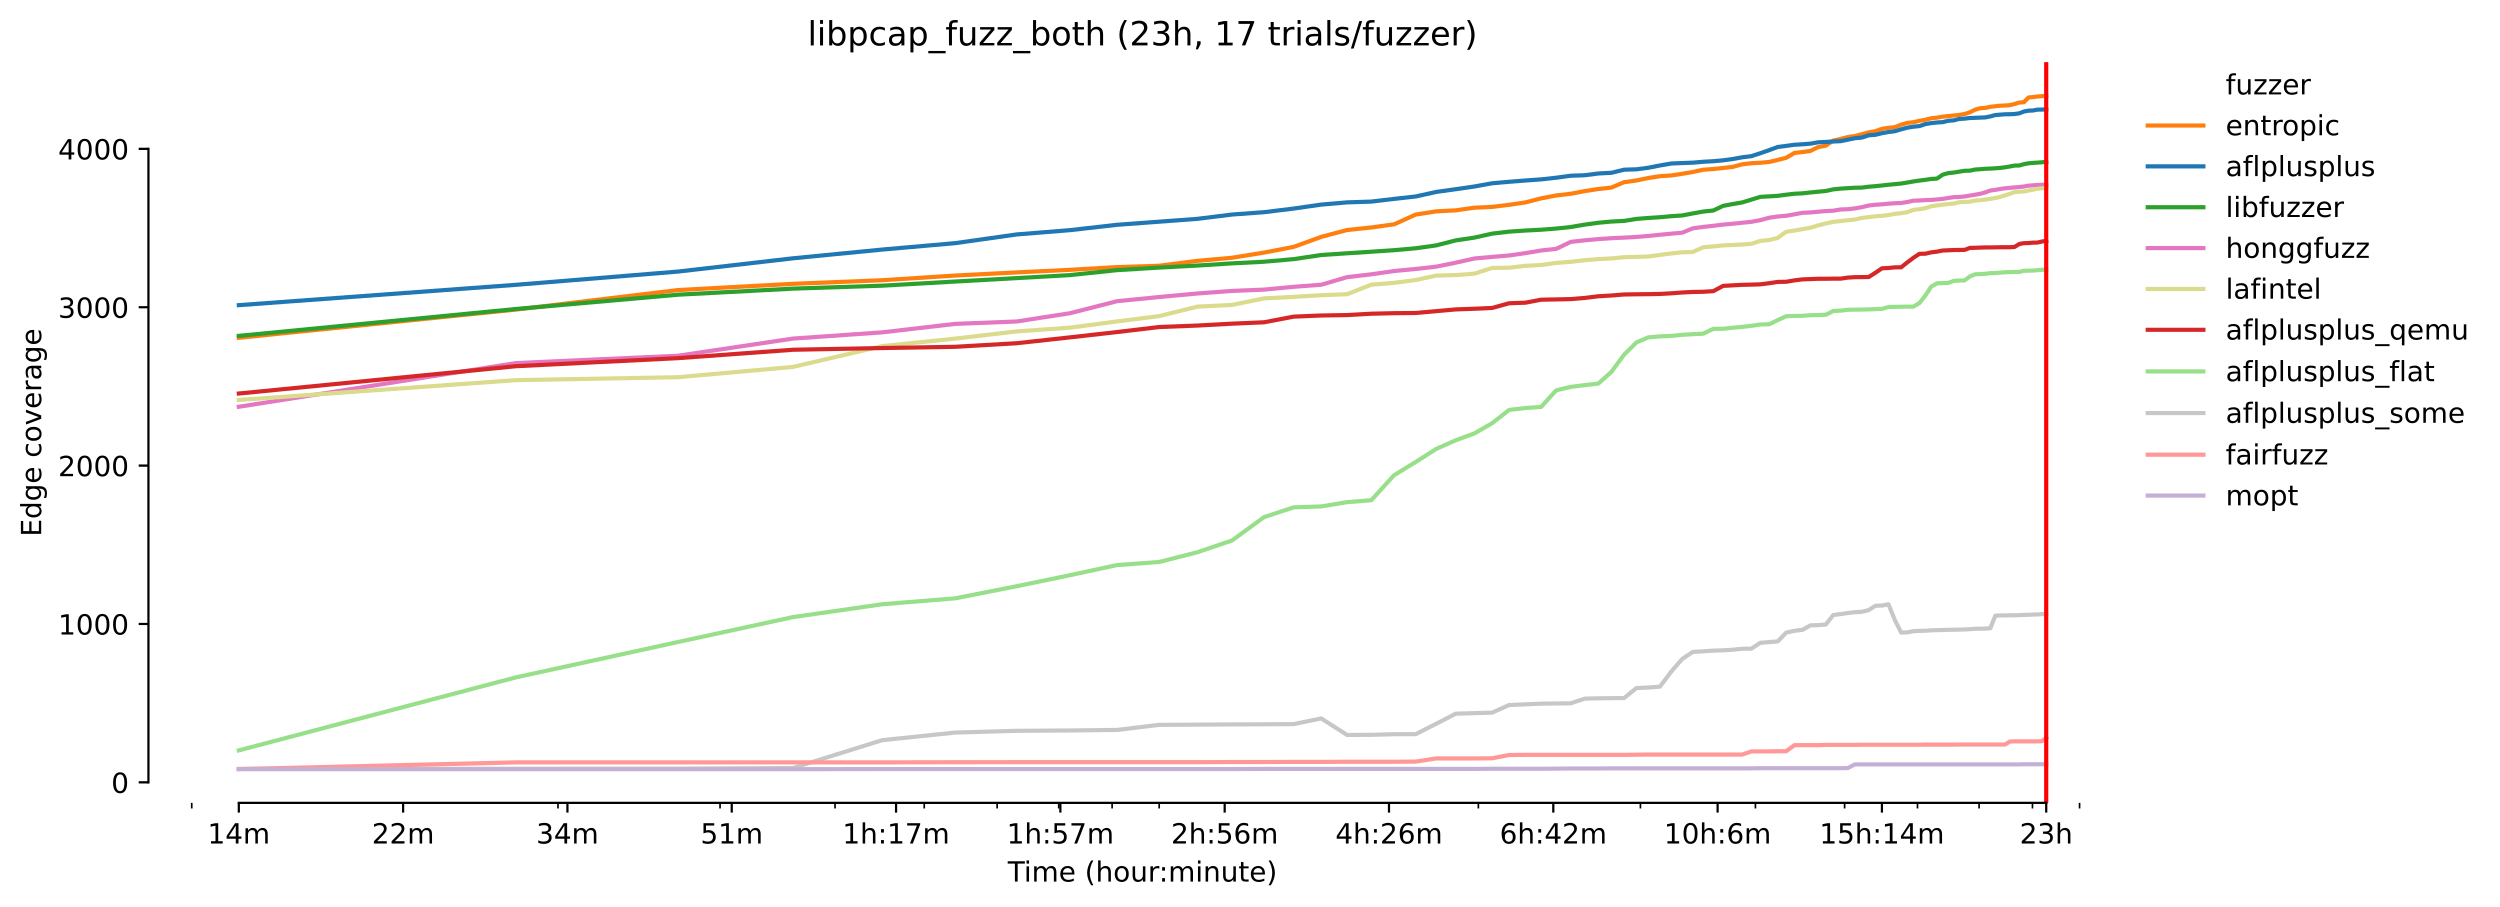<?xml version="1.0" encoding="utf-8" standalone="no"?>
<!DOCTYPE svg PUBLIC "-//W3C//DTD SVG 1.1//EN"
  "http://www.w3.org/Graphics/SVG/1.1/DTD/svg11.dtd">
<!-- Created with matplotlib (https://matplotlib.org/) -->
<svg height="325.986pt" version="1.1" viewBox="0 0 898.121 325.986" width="898.121pt" xmlns="http://www.w3.org/2000/svg" xmlns:xlink="http://www.w3.org/1999/xlink">
 <defs>
  <style type="text/css">*{stroke-linecap:butt;stroke-linejoin:round;}</style>
 </defs>
 <g id="figure_1">
  <g id="patch_1">
   <path d="M 0 325.986 
L 898.121 325.986 
L 898.121 0 
L 0 0 
z
" style="fill:#ffffff;"/>
  </g>
  <g id="axes_1">
   <g id="patch_2">
    <path d="M 53.328 288.43 
L 767.568 288.43 
L 767.568 22.318 
L 53.328 22.318 
z
" style="fill:#ffffff;"/>
   </g>
   <g id="matplotlib.axis_1">
    <g id="xtick_1">
     <g id="line2d_1">
      <defs>
       <path d="M 0 0 
L 0 3.5 
" id="m35a825d0f7" style="stroke:#000000;stroke-width:0.8;"/>
      </defs>
      <g>
       <use style="stroke:#000000;stroke-width:0.8;" x="85.794" xlink:href="#m35a825d0f7" y="288.43"/>
      </g>
     </g>
     <g id="text_1">
      <!-- 14m -->
      <g transform="translate(74.561 303.029)scale(0.1 -0.1)">
       <defs>
        <path d="M 12.406 8.297 
L 28.516 8.297 
L 28.516 63.922 
L 10.984 60.406 
L 10.984 69.391 
L 28.422 72.906 
L 38.281 72.906 
L 38.281 8.297 
L 54.391 8.297 
L 54.391 0 
L 12.406 0 
z
" id="DejaVuSans-49"/>
        <path d="M 37.797 64.312 
L 12.891 25.391 
L 37.797 25.391 
z
M 35.203 72.906 
L 47.609 72.906 
L 47.609 25.391 
L 58.016 25.391 
L 58.016 17.188 
L 47.609 17.188 
L 47.609 0 
L 37.797 0 
L 37.797 17.188 
L 4.891 17.188 
L 4.891 26.703 
z
" id="DejaVuSans-52"/>
        <path d="M 52 44.188 
Q 55.375 50.25 60.062 53.125 
Q 64.75 56 71.094 56 
Q 79.641 56 84.281 50.016 
Q 88.922 44.047 88.922 33.016 
L 88.922 0 
L 79.891 0 
L 79.891 32.719 
Q 79.891 40.578 77.094 44.375 
Q 74.312 48.188 68.609 48.188 
Q 61.625 48.188 57.562 43.547 
Q 53.516 38.922 53.516 30.906 
L 53.516 0 
L 44.484 0 
L 44.484 32.719 
Q 44.484 40.625 41.703 44.406 
Q 38.922 48.188 33.109 48.188 
Q 26.219 48.188 22.156 43.531 
Q 18.109 38.875 18.109 30.906 
L 18.109 0 
L 9.078 0 
L 9.078 54.688 
L 18.109 54.688 
L 18.109 46.188 
Q 21.188 51.219 25.484 53.609 
Q 29.781 56 35.688 56 
Q 41.656 56 45.828 52.969 
Q 50 49.953 52 44.188 
z
" id="DejaVuSans-109"/>
       </defs>
       <use xlink:href="#DejaVuSans-49"/>
       <use x="63.623" xlink:href="#DejaVuSans-52"/>
       <use x="127.246" xlink:href="#DejaVuSans-109"/>
      </g>
     </g>
    </g>
    <g id="xtick_2">
     <g id="line2d_2">
      <g>
       <use style="stroke:#000000;stroke-width:0.8;" x="144.822" xlink:href="#m35a825d0f7" y="288.43"/>
      </g>
     </g>
     <g id="text_2">
      <!-- 22m -->
      <g transform="translate(133.589 303.029)scale(0.1 -0.1)">
       <defs>
        <path d="M 19.188 8.297 
L 53.609 8.297 
L 53.609 0 
L 7.328 0 
L 7.328 8.297 
Q 12.938 14.109 22.625 23.891 
Q 32.328 33.688 34.812 36.531 
Q 39.547 41.844 41.422 45.531 
Q 43.312 49.219 43.312 52.781 
Q 43.312 58.594 39.234 62.25 
Q 35.156 65.922 28.609 65.922 
Q 23.969 65.922 18.812 64.312 
Q 13.672 62.703 7.812 59.422 
L 7.812 69.391 
Q 13.766 71.781 18.938 73 
Q 24.125 74.219 28.422 74.219 
Q 39.75 74.219 46.484 68.547 
Q 53.219 62.891 53.219 53.422 
Q 53.219 48.922 51.531 44.891 
Q 49.859 40.875 45.406 35.406 
Q 44.188 33.984 37.641 27.219 
Q 31.109 20.453 19.188 8.297 
z
" id="DejaVuSans-50"/>
       </defs>
       <use xlink:href="#DejaVuSans-50"/>
       <use x="63.623" xlink:href="#DejaVuSans-50"/>
       <use x="127.246" xlink:href="#DejaVuSans-109"/>
      </g>
     </g>
    </g>
    <g id="xtick_3">
     <g id="line2d_3">
      <g>
       <use style="stroke:#000000;stroke-width:0.8;" x="203.85" xlink:href="#m35a825d0f7" y="288.43"/>
      </g>
     </g>
     <g id="text_3">
      <!-- 34m -->
      <g transform="translate(192.617 303.029)scale(0.1 -0.1)">
       <defs>
        <path d="M 40.578 39.312 
Q 47.656 37.797 51.625 33 
Q 55.609 28.219 55.609 21.188 
Q 55.609 10.406 48.188 4.484 
Q 40.766 -1.422 27.094 -1.422 
Q 22.516 -1.422 17.656 -0.516 
Q 12.797 0.391 7.625 2.203 
L 7.625 11.719 
Q 11.719 9.328 16.594 8.109 
Q 21.484 6.891 26.812 6.891 
Q 36.078 6.891 40.938 10.547 
Q 45.797 14.203 45.797 21.188 
Q 45.797 27.641 41.281 31.266 
Q 36.766 34.906 28.719 34.906 
L 20.219 34.906 
L 20.219 43.016 
L 29.109 43.016 
Q 36.375 43.016 40.234 45.922 
Q 44.094 48.828 44.094 54.297 
Q 44.094 59.906 40.109 62.906 
Q 36.141 65.922 28.719 65.922 
Q 24.656 65.922 20.016 65.031 
Q 15.375 64.156 9.812 62.312 
L 9.812 71.094 
Q 15.438 72.656 20.344 73.438 
Q 25.25 74.219 29.594 74.219 
Q 40.828 74.219 47.359 69.109 
Q 53.906 64.016 53.906 55.328 
Q 53.906 49.266 50.438 45.094 
Q 46.969 40.922 40.578 39.312 
z
" id="DejaVuSans-51"/>
       </defs>
       <use xlink:href="#DejaVuSans-51"/>
       <use x="63.623" xlink:href="#DejaVuSans-52"/>
       <use x="127.246" xlink:href="#DejaVuSans-109"/>
      </g>
     </g>
    </g>
    <g id="xtick_4">
     <g id="line2d_4">
      <g>
       <use style="stroke:#000000;stroke-width:0.8;" x="262.878" xlink:href="#m35a825d0f7" y="288.43"/>
      </g>
     </g>
     <g id="text_4">
      <!-- 51m -->
      <g transform="translate(251.646 303.029)scale(0.1 -0.1)">
       <defs>
        <path d="M 10.797 72.906 
L 49.516 72.906 
L 49.516 64.594 
L 19.828 64.594 
L 19.828 46.734 
Q 21.969 47.469 24.109 47.828 
Q 26.266 48.188 28.422 48.188 
Q 40.625 48.188 47.75 41.5 
Q 54.891 34.812 54.891 23.391 
Q 54.891 11.625 47.562 5.094 
Q 40.234 -1.422 26.906 -1.422 
Q 22.312 -1.422 17.547 -0.641 
Q 12.797 0.141 7.719 1.703 
L 7.719 11.625 
Q 12.109 9.234 16.797 8.062 
Q 21.484 6.891 26.703 6.891 
Q 35.156 6.891 40.078 11.328 
Q 45.016 15.766 45.016 23.391 
Q 45.016 31 40.078 35.438 
Q 35.156 39.891 26.703 39.891 
Q 22.75 39.891 18.812 39.016 
Q 14.891 38.141 10.797 36.281 
z
" id="DejaVuSans-53"/>
       </defs>
       <use xlink:href="#DejaVuSans-53"/>
       <use x="63.623" xlink:href="#DejaVuSans-49"/>
       <use x="127.246" xlink:href="#DejaVuSans-109"/>
      </g>
     </g>
    </g>
    <g id="xtick_5">
     <g id="line2d_5">
      <g>
       <use style="stroke:#000000;stroke-width:0.8;" x="321.907" xlink:href="#m35a825d0f7" y="288.43"/>
      </g>
     </g>
     <g id="text_5">
      <!-- 1h:17m -->
      <g transform="translate(302.639 303.029)scale(0.1 -0.1)">
       <defs>
        <path d="M 54.891 33.016 
L 54.891 0 
L 45.906 0 
L 45.906 32.719 
Q 45.906 40.484 42.875 44.328 
Q 39.844 48.188 33.797 48.188 
Q 26.516 48.188 22.312 43.547 
Q 18.109 38.922 18.109 30.906 
L 18.109 0 
L 9.078 0 
L 9.078 75.984 
L 18.109 75.984 
L 18.109 46.188 
Q 21.344 51.125 25.703 53.562 
Q 30.078 56 35.797 56 
Q 45.219 56 50.047 50.172 
Q 54.891 44.344 54.891 33.016 
z
" id="DejaVuSans-104"/>
        <path d="M 11.719 12.406 
L 22.016 12.406 
L 22.016 0 
L 11.719 0 
z
M 11.719 51.703 
L 22.016 51.703 
L 22.016 39.312 
L 11.719 39.312 
z
" id="DejaVuSans-58"/>
        <path d="M 8.203 72.906 
L 55.078 72.906 
L 55.078 68.703 
L 28.609 0 
L 18.312 0 
L 43.219 64.594 
L 8.203 64.594 
z
" id="DejaVuSans-55"/>
       </defs>
       <use xlink:href="#DejaVuSans-49"/>
       <use x="63.623" xlink:href="#DejaVuSans-104"/>
       <use x="127.002" xlink:href="#DejaVuSans-58"/>
       <use x="160.693" xlink:href="#DejaVuSans-49"/>
       <use x="224.316" xlink:href="#DejaVuSans-55"/>
       <use x="287.939" xlink:href="#DejaVuSans-109"/>
      </g>
     </g>
    </g>
    <g id="xtick_6">
     <g id="line2d_6">
      <g>
       <use style="stroke:#000000;stroke-width:0.8;" x="380.935" xlink:href="#m35a825d0f7" y="288.43"/>
      </g>
     </g>
     <g id="text_6">
      <!-- 1h:57m -->
      <g transform="translate(361.668 303.029)scale(0.1 -0.1)">
       <use xlink:href="#DejaVuSans-49"/>
       <use x="63.623" xlink:href="#DejaVuSans-104"/>
       <use x="127.002" xlink:href="#DejaVuSans-58"/>
       <use x="160.693" xlink:href="#DejaVuSans-53"/>
       <use x="224.316" xlink:href="#DejaVuSans-55"/>
       <use x="287.939" xlink:href="#DejaVuSans-109"/>
      </g>
     </g>
    </g>
    <g id="xtick_7">
     <g id="line2d_7">
      <g>
       <use style="stroke:#000000;stroke-width:0.8;" x="439.963" xlink:href="#m35a825d0f7" y="288.43"/>
      </g>
     </g>
     <g id="text_7">
      <!-- 2h:56m -->
      <g transform="translate(420.696 303.029)scale(0.1 -0.1)">
       <defs>
        <path d="M 33.016 40.375 
Q 26.375 40.375 22.484 35.828 
Q 18.609 31.297 18.609 23.391 
Q 18.609 15.531 22.484 10.953 
Q 26.375 6.391 33.016 6.391 
Q 39.656 6.391 43.531 10.953 
Q 47.406 15.531 47.406 23.391 
Q 47.406 31.297 43.531 35.828 
Q 39.656 40.375 33.016 40.375 
z
M 52.594 71.297 
L 52.594 62.312 
Q 48.875 64.062 45.094 64.984 
Q 41.312 65.922 37.594 65.922 
Q 27.828 65.922 22.672 59.328 
Q 17.531 52.734 16.797 39.406 
Q 19.672 43.656 24.016 45.922 
Q 28.375 48.188 33.594 48.188 
Q 44.578 48.188 50.953 41.516 
Q 57.328 34.859 57.328 23.391 
Q 57.328 12.156 50.688 5.359 
Q 44.047 -1.422 33.016 -1.422 
Q 20.359 -1.422 13.672 8.266 
Q 6.984 17.969 6.984 36.375 
Q 6.984 53.656 15.188 63.938 
Q 23.391 74.219 37.203 74.219 
Q 40.922 74.219 44.703 73.484 
Q 48.484 72.75 52.594 71.297 
z
" id="DejaVuSans-54"/>
       </defs>
       <use xlink:href="#DejaVuSans-50"/>
       <use x="63.623" xlink:href="#DejaVuSans-104"/>
       <use x="127.002" xlink:href="#DejaVuSans-58"/>
       <use x="160.693" xlink:href="#DejaVuSans-53"/>
       <use x="224.316" xlink:href="#DejaVuSans-54"/>
       <use x="287.939" xlink:href="#DejaVuSans-109"/>
      </g>
     </g>
    </g>
    <g id="xtick_8">
     <g id="line2d_8">
      <g>
       <use style="stroke:#000000;stroke-width:0.8;" x="498.991" xlink:href="#m35a825d0f7" y="288.43"/>
      </g>
     </g>
     <g id="text_8">
      <!-- 4h:26m -->
      <g transform="translate(479.724 303.029)scale(0.1 -0.1)">
       <use xlink:href="#DejaVuSans-52"/>
       <use x="63.623" xlink:href="#DejaVuSans-104"/>
       <use x="127.002" xlink:href="#DejaVuSans-58"/>
       <use x="160.693" xlink:href="#DejaVuSans-50"/>
       <use x="224.316" xlink:href="#DejaVuSans-54"/>
       <use x="287.939" xlink:href="#DejaVuSans-109"/>
      </g>
     </g>
    </g>
    <g id="xtick_9">
     <g id="line2d_9">
      <g>
       <use style="stroke:#000000;stroke-width:0.8;" x="558.02" xlink:href="#m35a825d0f7" y="288.43"/>
      </g>
     </g>
     <g id="text_9">
      <!-- 6h:42m -->
      <g transform="translate(538.752 303.029)scale(0.1 -0.1)">
       <use xlink:href="#DejaVuSans-54"/>
       <use x="63.623" xlink:href="#DejaVuSans-104"/>
       <use x="127.002" xlink:href="#DejaVuSans-58"/>
       <use x="160.693" xlink:href="#DejaVuSans-52"/>
       <use x="224.316" xlink:href="#DejaVuSans-50"/>
       <use x="287.939" xlink:href="#DejaVuSans-109"/>
      </g>
     </g>
    </g>
    <g id="xtick_10">
     <g id="line2d_10">
      <g>
       <use style="stroke:#000000;stroke-width:0.8;" x="617.048" xlink:href="#m35a825d0f7" y="288.43"/>
      </g>
     </g>
     <g id="text_10">
      <!-- 10h:6m -->
      <g transform="translate(597.781 303.029)scale(0.1 -0.1)">
       <defs>
        <path d="M 31.781 66.406 
Q 24.172 66.406 20.328 58.906 
Q 16.5 51.422 16.5 36.375 
Q 16.5 21.391 20.328 13.891 
Q 24.172 6.391 31.781 6.391 
Q 39.453 6.391 43.281 13.891 
Q 47.125 21.391 47.125 36.375 
Q 47.125 51.422 43.281 58.906 
Q 39.453 66.406 31.781 66.406 
z
M 31.781 74.219 
Q 44.047 74.219 50.516 64.516 
Q 56.984 54.828 56.984 36.375 
Q 56.984 17.969 50.516 8.266 
Q 44.047 -1.422 31.781 -1.422 
Q 19.531 -1.422 13.062 8.266 
Q 6.594 17.969 6.594 36.375 
Q 6.594 54.828 13.062 64.516 
Q 19.531 74.219 31.781 74.219 
z
" id="DejaVuSans-48"/>
       </defs>
       <use xlink:href="#DejaVuSans-49"/>
       <use x="63.623" xlink:href="#DejaVuSans-48"/>
       <use x="127.246" xlink:href="#DejaVuSans-104"/>
       <use x="190.625" xlink:href="#DejaVuSans-58"/>
       <use x="224.316" xlink:href="#DejaVuSans-54"/>
       <use x="287.939" xlink:href="#DejaVuSans-109"/>
      </g>
     </g>
    </g>
    <g id="xtick_11">
     <g id="line2d_11">
      <g>
       <use style="stroke:#000000;stroke-width:0.8;" x="676.076" xlink:href="#m35a825d0f7" y="288.43"/>
      </g>
     </g>
     <g id="text_11">
      <!-- 15h:14m -->
      <g transform="translate(653.628 303.029)scale(0.1 -0.1)">
       <use xlink:href="#DejaVuSans-49"/>
       <use x="63.623" xlink:href="#DejaVuSans-53"/>
       <use x="127.246" xlink:href="#DejaVuSans-104"/>
       <use x="190.625" xlink:href="#DejaVuSans-58"/>
       <use x="224.316" xlink:href="#DejaVuSans-49"/>
       <use x="287.939" xlink:href="#DejaVuSans-52"/>
       <use x="351.562" xlink:href="#DejaVuSans-109"/>
      </g>
     </g>
    </g>
    <g id="xtick_12">
     <g id="line2d_12">
      <g>
       <use style="stroke:#000000;stroke-width:0.8;" x="735.104" xlink:href="#m35a825d0f7" y="288.43"/>
      </g>
     </g>
     <g id="text_12">
      <!-- 23h -->
      <g transform="translate(725.573 303.029)scale(0.1 -0.1)">
       <use xlink:href="#DejaVuSans-50"/>
       <use x="63.623" xlink:href="#DejaVuSans-51"/>
       <use x="127.246" xlink:href="#DejaVuSans-104"/>
      </g>
     </g>
    </g>
    <g id="xtick_13">
     <g id="line2d_13">
      <defs>
       <path d="M 0 0 
L 0 2 
" id="m8798ea4395" style="stroke:#000000;stroke-width:0.6;"/>
      </defs>
      <g>
       <use style="stroke:#000000;stroke-width:0.6;" x="68.88" xlink:href="#m8798ea4395" y="288.43"/>
      </g>
     </g>
    </g>
    <g id="xtick_14">
     <g id="line2d_14">
      <g>
       <use style="stroke:#000000;stroke-width:0.6;" x="200.456" xlink:href="#m8798ea4395" y="288.43"/>
      </g>
     </g>
    </g>
    <g id="xtick_15">
     <g id="line2d_15">
      <g>
       <use style="stroke:#000000;stroke-width:0.6;" x="258.679" xlink:href="#m8798ea4395" y="288.43"/>
      </g>
     </g>
    </g>
    <g id="xtick_16">
     <g id="line2d_16">
      <g>
       <use style="stroke:#000000;stroke-width:0.6;" x="299.989" xlink:href="#m8798ea4395" y="288.43"/>
      </g>
     </g>
    </g>
    <g id="xtick_17">
     <g id="line2d_17">
      <g>
       <use style="stroke:#000000;stroke-width:0.6;" x="332.031" xlink:href="#m8798ea4395" y="288.43"/>
      </g>
     </g>
    </g>
    <g id="xtick_18">
     <g id="line2d_18">
      <g>
       <use style="stroke:#000000;stroke-width:0.6;" x="358.212" xlink:href="#m8798ea4395" y="288.43"/>
      </g>
     </g>
    </g>
    <g id="xtick_19">
     <g id="line2d_19">
      <g>
       <use style="stroke:#000000;stroke-width:0.6;" x="380.347" xlink:href="#m8798ea4395" y="288.43"/>
      </g>
     </g>
    </g>
    <g id="xtick_20">
     <g id="line2d_20">
      <g>
       <use style="stroke:#000000;stroke-width:0.6;" x="399.522" xlink:href="#m8798ea4395" y="288.43"/>
      </g>
     </g>
    </g>
    <g id="xtick_21">
     <g id="line2d_21">
      <g>
       <use style="stroke:#000000;stroke-width:0.6;" x="416.435" xlink:href="#m8798ea4395" y="288.43"/>
      </g>
     </g>
    </g>
    <g id="xtick_22">
     <g id="line2d_22">
      <g>
       <use style="stroke:#000000;stroke-width:0.6;" x="531.097" xlink:href="#m8798ea4395" y="288.43"/>
      </g>
     </g>
    </g>
    <g id="xtick_23">
     <g id="line2d_23">
      <g>
       <use style="stroke:#000000;stroke-width:0.6;" x="589.32" xlink:href="#m8798ea4395" y="288.43"/>
      </g>
     </g>
    </g>
    <g id="xtick_24">
     <g id="line2d_24">
      <g>
       <use style="stroke:#000000;stroke-width:0.6;" x="630.63" xlink:href="#m8798ea4395" y="288.43"/>
      </g>
     </g>
    </g>
    <g id="xtick_25">
     <g id="line2d_25">
      <g>
       <use style="stroke:#000000;stroke-width:0.6;" x="662.672" xlink:href="#m8798ea4395" y="288.43"/>
      </g>
     </g>
    </g>
    <g id="xtick_26">
     <g id="line2d_26">
      <g>
       <use style="stroke:#000000;stroke-width:0.6;" x="688.853" xlink:href="#m8798ea4395" y="288.43"/>
      </g>
     </g>
    </g>
    <g id="xtick_27">
     <g id="line2d_27">
      <g>
       <use style="stroke:#000000;stroke-width:0.6;" x="710.988" xlink:href="#m8798ea4395" y="288.43"/>
      </g>
     </g>
    </g>
    <g id="xtick_28">
     <g id="line2d_28">
      <g>
       <use style="stroke:#000000;stroke-width:0.6;" x="730.163" xlink:href="#m8798ea4395" y="288.43"/>
      </g>
     </g>
    </g>
    <g id="xtick_29">
     <g id="line2d_29">
      <g>
       <use style="stroke:#000000;stroke-width:0.6;" x="747.076" xlink:href="#m8798ea4395" y="288.43"/>
      </g>
     </g>
    </g>
    <g id="text_13">
     <!-- Time (hour:minute) -->
     <g transform="translate(362.041 316.707)scale(0.1 -0.1)">
      <defs>
       <path d="M -0.297 72.906 
L 61.375 72.906 
L 61.375 64.594 
L 35.5 64.594 
L 35.5 0 
L 25.594 0 
L 25.594 64.594 
L -0.297 64.594 
z
" id="DejaVuSans-84"/>
       <path d="M 9.422 54.688 
L 18.406 54.688 
L 18.406 0 
L 9.422 0 
z
M 9.422 75.984 
L 18.406 75.984 
L 18.406 64.594 
L 9.422 64.594 
z
" id="DejaVuSans-105"/>
       <path d="M 56.203 29.594 
L 56.203 25.203 
L 14.891 25.203 
Q 15.484 15.922 20.484 11.062 
Q 25.484 6.203 34.422 6.203 
Q 39.594 6.203 44.453 7.469 
Q 49.312 8.734 54.109 11.281 
L 54.109 2.781 
Q 49.266 0.734 44.188 -0.344 
Q 39.109 -1.422 33.891 -1.422 
Q 20.797 -1.422 13.156 6.188 
Q 5.516 13.812 5.516 26.812 
Q 5.516 40.234 12.766 48.109 
Q 20.016 56 32.328 56 
Q 43.359 56 49.781 48.891 
Q 56.203 41.797 56.203 29.594 
z
M 47.219 32.234 
Q 47.125 39.594 43.094 43.984 
Q 39.062 48.391 32.422 48.391 
Q 24.906 48.391 20.391 44.141 
Q 15.875 39.891 15.188 32.172 
z
" id="DejaVuSans-101"/>
       <path id="DejaVuSans-32"/>
       <path d="M 31 75.875 
Q 24.469 64.656 21.281 53.656 
Q 18.109 42.672 18.109 31.391 
Q 18.109 20.125 21.312 9.062 
Q 24.516 -2 31 -13.188 
L 23.188 -13.188 
Q 15.875 -1.703 12.234 9.375 
Q 8.594 20.453 8.594 31.391 
Q 8.594 42.281 12.203 53.312 
Q 15.828 64.359 23.188 75.875 
z
" id="DejaVuSans-40"/>
       <path d="M 30.609 48.391 
Q 23.391 48.391 19.188 42.75 
Q 14.984 37.109 14.984 27.297 
Q 14.984 17.484 19.156 11.844 
Q 23.344 6.203 30.609 6.203 
Q 37.797 6.203 41.984 11.859 
Q 46.188 17.531 46.188 27.297 
Q 46.188 37.016 41.984 42.703 
Q 37.797 48.391 30.609 48.391 
z
M 30.609 56 
Q 42.328 56 49.016 48.375 
Q 55.719 40.766 55.719 27.297 
Q 55.719 13.875 49.016 6.219 
Q 42.328 -1.422 30.609 -1.422 
Q 18.844 -1.422 12.172 6.219 
Q 5.516 13.875 5.516 27.297 
Q 5.516 40.766 12.172 48.375 
Q 18.844 56 30.609 56 
z
" id="DejaVuSans-111"/>
       <path d="M 8.5 21.578 
L 8.5 54.688 
L 17.484 54.688 
L 17.484 21.922 
Q 17.484 14.156 20.5 10.266 
Q 23.531 6.391 29.594 6.391 
Q 36.859 6.391 41.078 11.031 
Q 45.312 15.672 45.312 23.688 
L 45.312 54.688 
L 54.297 54.688 
L 54.297 0 
L 45.312 0 
L 45.312 8.406 
Q 42.047 3.422 37.719 1 
Q 33.406 -1.422 27.688 -1.422 
Q 18.266 -1.422 13.375 4.438 
Q 8.5 10.297 8.5 21.578 
z
M 31.109 56 
z
" id="DejaVuSans-117"/>
       <path d="M 41.109 46.297 
Q 39.594 47.172 37.812 47.578 
Q 36.031 48 33.891 48 
Q 26.266 48 22.188 43.047 
Q 18.109 38.094 18.109 28.812 
L 18.109 0 
L 9.078 0 
L 9.078 54.688 
L 18.109 54.688 
L 18.109 46.188 
Q 20.953 51.172 25.484 53.578 
Q 30.031 56 36.531 56 
Q 37.453 56 38.578 55.875 
Q 39.703 55.766 41.062 55.516 
z
" id="DejaVuSans-114"/>
       <path d="M 54.891 33.016 
L 54.891 0 
L 45.906 0 
L 45.906 32.719 
Q 45.906 40.484 42.875 44.328 
Q 39.844 48.188 33.797 48.188 
Q 26.516 48.188 22.312 43.547 
Q 18.109 38.922 18.109 30.906 
L 18.109 0 
L 9.078 0 
L 9.078 54.688 
L 18.109 54.688 
L 18.109 46.188 
Q 21.344 51.125 25.703 53.562 
Q 30.078 56 35.797 56 
Q 45.219 56 50.047 50.172 
Q 54.891 44.344 54.891 33.016 
z
" id="DejaVuSans-110"/>
       <path d="M 18.312 70.219 
L 18.312 54.688 
L 36.812 54.688 
L 36.812 47.703 
L 18.312 47.703 
L 18.312 18.016 
Q 18.312 11.328 20.141 9.422 
Q 21.969 7.516 27.594 7.516 
L 36.812 7.516 
L 36.812 0 
L 27.594 0 
Q 17.188 0 13.234 3.875 
Q 9.281 7.766 9.281 18.016 
L 9.281 47.703 
L 2.688 47.703 
L 2.688 54.688 
L 9.281 54.688 
L 9.281 70.219 
z
" id="DejaVuSans-116"/>
       <path d="M 8.016 75.875 
L 15.828 75.875 
Q 23.141 64.359 26.781 53.312 
Q 30.422 42.281 30.422 31.391 
Q 30.422 20.453 26.781 9.375 
Q 23.141 -1.703 15.828 -13.188 
L 8.016 -13.188 
Q 14.5 -2 17.703 9.062 
Q 20.906 20.125 20.906 31.391 
Q 20.906 42.672 17.703 53.656 
Q 14.5 64.656 8.016 75.875 
z
" id="DejaVuSans-41"/>
      </defs>
      <use xlink:href="#DejaVuSans-84"/>
      <use x="57.959" xlink:href="#DejaVuSans-105"/>
      <use x="85.742" xlink:href="#DejaVuSans-109"/>
      <use x="183.154" xlink:href="#DejaVuSans-101"/>
      <use x="244.678" xlink:href="#DejaVuSans-32"/>
      <use x="276.465" xlink:href="#DejaVuSans-40"/>
      <use x="315.479" xlink:href="#DejaVuSans-104"/>
      <use x="378.857" xlink:href="#DejaVuSans-111"/>
      <use x="440.039" xlink:href="#DejaVuSans-117"/>
      <use x="503.418" xlink:href="#DejaVuSans-114"/>
      <use x="542.781" xlink:href="#DejaVuSans-58"/>
      <use x="576.473" xlink:href="#DejaVuSans-109"/>
      <use x="673.885" xlink:href="#DejaVuSans-105"/>
      <use x="701.668" xlink:href="#DejaVuSans-110"/>
      <use x="765.047" xlink:href="#DejaVuSans-117"/>
      <use x="828.426" xlink:href="#DejaVuSans-116"/>
      <use x="867.635" xlink:href="#DejaVuSans-101"/>
      <use x="929.158" xlink:href="#DejaVuSans-41"/>
     </g>
    </g>
   </g>
   <g id="matplotlib.axis_2">
    <g id="ytick_1">
     <g id="line2d_30">
      <defs>
       <path d="M 0 0 
L -3.5 0 
" id="mc43b840035" style="stroke:#000000;stroke-width:0.8;"/>
      </defs>
      <g>
       <use style="stroke:#000000;stroke-width:0.8;" x="53.328" xlink:href="#mc43b840035" y="281.056"/>
      </g>
     </g>
     <g id="text_14">
      <!-- 0 -->
      <g transform="translate(39.966 284.855)scale(0.1 -0.1)">
       <use xlink:href="#DejaVuSans-48"/>
      </g>
     </g>
    </g>
    <g id="ytick_2">
     <g id="line2d_31">
      <g>
       <use style="stroke:#000000;stroke-width:0.8;" x="53.328" xlink:href="#mc43b840035" y="224.163"/>
      </g>
     </g>
     <g id="text_15">
      <!-- 1000 -->
      <g transform="translate(20.878 227.963)scale(0.1 -0.1)">
       <use xlink:href="#DejaVuSans-49"/>
       <use x="63.623" xlink:href="#DejaVuSans-48"/>
       <use x="127.246" xlink:href="#DejaVuSans-48"/>
       <use x="190.869" xlink:href="#DejaVuSans-48"/>
      </g>
     </g>
    </g>
    <g id="ytick_3">
     <g id="line2d_32">
      <g>
       <use style="stroke:#000000;stroke-width:0.8;" x="53.328" xlink:href="#mc43b840035" y="167.27"/>
      </g>
     </g>
     <g id="text_16">
      <!-- 2000 -->
      <g transform="translate(20.878 171.07)scale(0.1 -0.1)">
       <use xlink:href="#DejaVuSans-50"/>
       <use x="63.623" xlink:href="#DejaVuSans-48"/>
       <use x="127.246" xlink:href="#DejaVuSans-48"/>
       <use x="190.869" xlink:href="#DejaVuSans-48"/>
      </g>
     </g>
    </g>
    <g id="ytick_4">
     <g id="line2d_33">
      <g>
       <use style="stroke:#000000;stroke-width:0.8;" x="53.328" xlink:href="#mc43b840035" y="110.378"/>
      </g>
     </g>
     <g id="text_17">
      <!-- 3000 -->
      <g transform="translate(20.878 114.177)scale(0.1 -0.1)">
       <use xlink:href="#DejaVuSans-51"/>
       <use x="63.623" xlink:href="#DejaVuSans-48"/>
       <use x="127.246" xlink:href="#DejaVuSans-48"/>
       <use x="190.869" xlink:href="#DejaVuSans-48"/>
      </g>
     </g>
    </g>
    <g id="ytick_5">
     <g id="line2d_34">
      <g>
       <use style="stroke:#000000;stroke-width:0.8;" x="53.328" xlink:href="#mc43b840035" y="53.485"/>
      </g>
     </g>
     <g id="text_18">
      <!-- 4000 -->
      <g transform="translate(20.878 57.284)scale(0.1 -0.1)">
       <use xlink:href="#DejaVuSans-52"/>
       <use x="63.623" xlink:href="#DejaVuSans-48"/>
       <use x="127.246" xlink:href="#DejaVuSans-48"/>
       <use x="190.869" xlink:href="#DejaVuSans-48"/>
      </g>
     </g>
    </g>
    <g id="text_19">
     <!-- Edge coverage -->
     <g transform="translate(14.798 192.762)rotate(-90)scale(0.1 -0.1)">
      <defs>
       <path d="M 9.812 72.906 
L 55.906 72.906 
L 55.906 64.594 
L 19.672 64.594 
L 19.672 43.016 
L 54.391 43.016 
L 54.391 34.719 
L 19.672 34.719 
L 19.672 8.297 
L 56.781 8.297 
L 56.781 0 
L 9.812 0 
z
" id="DejaVuSans-69"/>
       <path d="M 45.406 46.391 
L 45.406 75.984 
L 54.391 75.984 
L 54.391 0 
L 45.406 0 
L 45.406 8.203 
Q 42.578 3.328 38.25 0.953 
Q 33.938 -1.422 27.875 -1.422 
Q 17.969 -1.422 11.734 6.484 
Q 5.516 14.406 5.516 27.297 
Q 5.516 40.188 11.734 48.094 
Q 17.969 56 27.875 56 
Q 33.938 56 38.25 53.625 
Q 42.578 51.266 45.406 46.391 
z
M 14.797 27.297 
Q 14.797 17.391 18.875 11.75 
Q 22.953 6.109 30.078 6.109 
Q 37.203 6.109 41.297 11.75 
Q 45.406 17.391 45.406 27.297 
Q 45.406 37.203 41.297 42.844 
Q 37.203 48.484 30.078 48.484 
Q 22.953 48.484 18.875 42.844 
Q 14.797 37.203 14.797 27.297 
z
" id="DejaVuSans-100"/>
       <path d="M 45.406 27.984 
Q 45.406 37.75 41.375 43.109 
Q 37.359 48.484 30.078 48.484 
Q 22.859 48.484 18.828 43.109 
Q 14.797 37.75 14.797 27.984 
Q 14.797 18.266 18.828 12.891 
Q 22.859 7.516 30.078 7.516 
Q 37.359 7.516 41.375 12.891 
Q 45.406 18.266 45.406 27.984 
z
M 54.391 6.781 
Q 54.391 -7.172 48.188 -13.984 
Q 42 -20.797 29.203 -20.797 
Q 24.469 -20.797 20.266 -20.094 
Q 16.062 -19.391 12.109 -17.922 
L 12.109 -9.188 
Q 16.062 -11.328 19.922 -12.344 
Q 23.781 -13.375 27.781 -13.375 
Q 36.625 -13.375 41.016 -8.766 
Q 45.406 -4.156 45.406 5.172 
L 45.406 9.625 
Q 42.625 4.781 38.281 2.391 
Q 33.938 0 27.875 0 
Q 17.828 0 11.672 7.656 
Q 5.516 15.328 5.516 27.984 
Q 5.516 40.672 11.672 48.328 
Q 17.828 56 27.875 56 
Q 33.938 56 38.281 53.609 
Q 42.625 51.219 45.406 46.391 
L 45.406 54.688 
L 54.391 54.688 
z
" id="DejaVuSans-103"/>
       <path d="M 48.781 52.594 
L 48.781 44.188 
Q 44.969 46.297 41.141 47.344 
Q 37.312 48.391 33.406 48.391 
Q 24.656 48.391 19.812 42.844 
Q 14.984 37.312 14.984 27.297 
Q 14.984 17.281 19.812 11.734 
Q 24.656 6.203 33.406 6.203 
Q 37.312 6.203 41.141 7.25 
Q 44.969 8.297 48.781 10.406 
L 48.781 2.094 
Q 45.016 0.344 40.984 -0.531 
Q 36.969 -1.422 32.422 -1.422 
Q 20.062 -1.422 12.781 6.344 
Q 5.516 14.109 5.516 27.297 
Q 5.516 40.672 12.859 48.328 
Q 20.219 56 33.016 56 
Q 37.156 56 41.109 55.141 
Q 45.062 54.297 48.781 52.594 
z
" id="DejaVuSans-99"/>
       <path d="M 2.984 54.688 
L 12.5 54.688 
L 29.594 8.797 
L 46.688 54.688 
L 56.203 54.688 
L 35.688 0 
L 23.484 0 
z
" id="DejaVuSans-118"/>
       <path d="M 34.281 27.484 
Q 23.391 27.484 19.188 25 
Q 14.984 22.516 14.984 16.5 
Q 14.984 11.719 18.141 8.906 
Q 21.297 6.109 26.703 6.109 
Q 34.188 6.109 38.703 11.406 
Q 43.219 16.703 43.219 25.484 
L 43.219 27.484 
z
M 52.203 31.203 
L 52.203 0 
L 43.219 0 
L 43.219 8.297 
Q 40.141 3.328 35.547 0.953 
Q 30.953 -1.422 24.312 -1.422 
Q 15.922 -1.422 10.953 3.297 
Q 6 8.016 6 15.922 
Q 6 25.141 12.172 29.828 
Q 18.359 34.516 30.609 34.516 
L 43.219 34.516 
L 43.219 35.406 
Q 43.219 41.609 39.141 45 
Q 35.062 48.391 27.688 48.391 
Q 23 48.391 18.547 47.266 
Q 14.109 46.141 10.016 43.891 
L 10.016 52.203 
Q 14.938 54.109 19.578 55.047 
Q 24.219 56 28.609 56 
Q 40.484 56 46.344 49.844 
Q 52.203 43.703 52.203 31.203 
z
" id="DejaVuSans-97"/>
      </defs>
      <use xlink:href="#DejaVuSans-69"/>
      <use x="63.184" xlink:href="#DejaVuSans-100"/>
      <use x="126.66" xlink:href="#DejaVuSans-103"/>
      <use x="190.137" xlink:href="#DejaVuSans-101"/>
      <use x="251.66" xlink:href="#DejaVuSans-32"/>
      <use x="283.447" xlink:href="#DejaVuSans-99"/>
      <use x="338.428" xlink:href="#DejaVuSans-111"/>
      <use x="399.609" xlink:href="#DejaVuSans-118"/>
      <use x="458.789" xlink:href="#DejaVuSans-101"/>
      <use x="520.312" xlink:href="#DejaVuSans-114"/>
      <use x="561.426" xlink:href="#DejaVuSans-97"/>
      <use x="622.705" xlink:href="#DejaVuSans-103"/>
      <use x="686.182" xlink:href="#DejaVuSans-101"/>
     </g>
    </g>
   </g>
   <g id="line2d_35">
    <path clip-path="url(#pe260d95f46)" d="M 85.794 121.352 
L 185.326 111.211 
L 243.55 104.202 
L 284.859 101.96 
L 316.902 100.674 
L 343.082 98.996 
L 365.218 97.864 
L 384.392 96.931 
L 401.305 95.955 
L 416.435 95.463 
L 430.121 93.714 
L 442.615 92.593 
L 454.109 90.738 
L 464.751 88.687 
L 474.658 85.094 
L 483.925 82.631 
L 492.631 81.718 
L 500.838 80.583 
L 508.602 77.075 
L 515.968 75.929 
L 522.974 75.568 
L 529.654 74.62 
L 536.037 74.333 
L 542.148 73.574 
L 548.01 72.717 
L 553.642 71.261 
L 559.061 70.217 
L 564.284 69.611 
L 569.323 68.647 
L 574.191 67.904 
L 578.899 67.381 
L 583.458 65.446 
L 587.877 64.835 
L 592.164 63.947 
L 596.326 63.304 
L 600.371 63.034 
L 604.306 62.442 
L 608.135 61.791 
L 611.865 60.972 
L 615.501 60.719 
L 619.046 60.34 
L 622.507 59.953 
L 625.885 59.02 
L 629.187 58.636 
L 632.414 58.468 
L 635.57 58.187 
L 638.658 57.456 
L 641.681 56.693 
L 644.642 54.947 
L 647.543 54.62 
L 650.387 54.224 
L 653.175 52.842 
L 655.91 52.338 
L 658.594 50.495 
L 661.229 49.912 
L 663.817 49.226 
L 666.358 48.876 
L 668.855 48.219 
L 671.31 47.562 
L 673.724 47.121 
L 676.097 46.285 
L 678.432 45.921 
L 680.73 45.682 
L 682.991 44.78 
L 685.217 44.143 
L 687.41 43.907 
L 689.569 43.398 
L 691.696 43.025 
L 693.793 42.482 
L 695.859 42.265 
L 697.896 41.91 
L 699.904 41.708 
L 701.885 41.492 
L 703.839 41.281 
L 705.766 40.96 
L 707.668 40.357 
L 709.545 39.404 
L 711.398 38.877 
L 713.227 38.766 
L 715.033 38.362 
L 716.817 38.169 
L 718.579 37.967 
L 720.32 37.905 
L 722.04 37.774 
L 723.739 37.355 
L 725.418 36.838 
L 727.078 36.715 
L 728.72 35.029 
L 730.342 34.875 
L 731.947 34.67 
L 733.533 34.548 
L 735.103 34.414 
" style="fill:none;stroke:#ff7f0e;stroke-linecap:square;stroke-width:1.5;"/>
   </g>
   <g id="line2d_36">
    <path clip-path="url(#pe260d95f46)" d="M 85.794 109.624 
L 185.326 102.319 
L 243.55 97.56 
L 284.859 92.795 
L 316.902 89.654 
L 343.082 87.356 
L 365.218 84.224 
L 384.392 82.679 
L 401.305 80.756 
L 416.435 79.641 
L 430.121 78.623 
L 442.615 77.067 
L 454.109 76.228 
L 464.751 74.922 
L 474.658 73.5 
L 483.925 72.703 
L 492.631 72.424 
L 500.838 71.449 
L 508.602 70.581 
L 515.968 68.948 
L 522.974 67.972 
L 529.654 67.002 
L 536.037 65.842 
L 542.148 65.307 
L 548.01 64.843 
L 553.642 64.439 
L 559.061 63.845 
L 564.284 63.131 
L 569.323 62.952 
L 574.191 62.326 
L 578.899 62.075 
L 583.458 60.963 
L 587.877 60.824 
L 592.164 60.261 
L 596.326 59.444 
L 600.371 58.742 
L 604.306 58.574 
L 608.135 58.434 
L 611.865 58.116 
L 615.501 57.917 
L 619.046 57.595 
L 622.507 57.131 
L 625.885 56.511 
L 629.187 56.093 
L 632.414 55.046 
L 635.57 53.94 
L 638.658 52.802 
L 641.681 52.412 
L 644.642 52 
L 647.543 51.838 
L 650.387 51.61 
L 653.175 51.118 
L 655.91 50.99 
L 658.594 50.828 
L 661.229 50.725 
L 663.817 50.191 
L 666.358 49.653 
L 668.855 49.42 
L 671.31 48.617 
L 673.724 48.427 
L 676.097 47.849 
L 678.432 47.434 
L 680.73 47.138 
L 682.991 46.461 
L 685.217 45.861 
L 687.41 45.511 
L 689.569 45.298 
L 691.696 44.575 
L 693.793 44.231 
L 695.859 43.995 
L 697.896 43.881 
L 699.904 43.386 
L 701.885 43.241 
L 703.839 42.735 
L 705.766 42.624 
L 707.668 42.385 
L 709.545 42.334 
L 711.398 42.254 
L 713.227 42.18 
L 715.033 41.813 
L 716.817 41.327 
L 718.579 41.19 
L 720.32 41.054 
L 722.04 41.036 
L 723.739 40.962 
L 725.418 40.715 
L 727.078 40.069 
L 728.72 39.754 
L 730.342 39.694 
L 731.947 39.387 
L 733.533 39.364 
L 735.103 39.298 
" style="fill:none;stroke:#1f77b4;stroke-linecap:square;stroke-width:1.5;"/>
   </g>
   <g id="line2d_37">
    <path clip-path="url(#pe260d95f46)" d="M 85.794 120.655 
L 185.326 111.006 
L 243.55 105.869 
L 284.859 103.693 
L 316.902 102.629 
L 343.082 101.141 
L 365.218 99.915 
L 384.392 98.831 
L 401.305 97.045 
L 416.435 96.132 
L 430.121 95.4 
L 442.615 94.61 
L 454.109 94.024 
L 464.751 93.088 
L 474.658 91.611 
L 483.925 90.994 
L 492.631 90.428 
L 500.838 89.879 
L 508.602 89.193 
L 515.968 88.152 
L 522.974 86.36 
L 529.654 85.362 
L 536.037 83.931 
L 542.148 83.214 
L 548.01 82.819 
L 553.642 82.526 
L 559.061 82.11 
L 564.284 81.553 
L 569.323 80.694 
L 574.191 80.025 
L 578.899 79.59 
L 583.458 79.36 
L 587.877 78.643 
L 592.164 78.301 
L 596.326 78.037 
L 600.371 77.67 
L 604.306 77.411 
L 608.135 76.677 
L 611.865 76.006 
L 615.501 75.624 
L 619.046 73.949 
L 622.507 73.303 
L 625.885 72.72 
L 629.187 71.707 
L 632.414 70.72 
L 635.57 70.544 
L 638.658 70.353 
L 641.681 69.944 
L 644.642 69.602 
L 647.543 69.454 
L 650.387 69.144 
L 653.175 68.871 
L 655.91 68.612 
L 658.594 68.026 
L 661.229 67.759 
L 663.817 67.6 
L 666.358 67.443 
L 668.855 67.395 
L 671.31 67.073 
L 673.724 66.886 
L 676.097 66.63 
L 678.432 66.368 
L 680.73 66.166 
L 682.991 65.93 
L 685.217 65.569 
L 687.41 65.187 
L 689.569 64.866 
L 691.696 64.599 
L 693.793 64.277 
L 695.859 64.172 
L 697.896 62.752 
L 699.904 62.192 
L 701.885 61.996 
L 703.839 61.66 
L 705.766 61.353 
L 707.668 61.31 
L 709.545 60.906 
L 711.398 60.79 
L 713.227 60.633 
L 715.033 60.565 
L 716.817 60.465 
L 718.579 60.312 
L 720.32 60.101 
L 722.04 59.803 
L 723.739 59.475 
L 725.418 59.453 
L 727.078 58.978 
L 728.72 58.665 
L 730.342 58.52 
L 731.947 58.423 
L 733.533 58.309 
L 735.103 58.099 
" style="fill:none;stroke:#2ca02c;stroke-linecap:square;stroke-width:1.5;"/>
   </g>
   <g id="line2d_38">
    <path clip-path="url(#pe260d95f46)" d="M 85.794 146.132 
L 185.326 130.429 
L 243.55 127.801 
L 284.859 121.634 
L 316.902 119.398 
L 343.082 116.357 
L 365.218 115.492 
L 384.392 112.52 
L 401.305 108.199 
L 416.435 106.702 
L 430.121 105.436 
L 442.615 104.515 
L 454.109 104.045 
L 464.751 103.035 
L 474.658 102.287 
L 483.925 99.562 
L 492.631 98.552 
L 500.838 97.369 
L 508.602 96.615 
L 515.968 95.787 
L 522.974 94.365 
L 529.654 92.863 
L 536.037 92.294 
L 542.148 91.779 
L 548.01 90.937 
L 553.642 89.987 
L 559.061 89.395 
L 564.284 86.898 
L 569.323 86.335 
L 574.191 85.894 
L 578.899 85.575 
L 583.458 85.367 
L 587.877 85.123 
L 592.164 84.767 
L 596.326 84.335 
L 600.371 83.948 
L 604.306 83.595 
L 608.135 82.031 
L 611.865 81.519 
L 615.501 81.118 
L 619.046 80.682 
L 622.507 80.375 
L 625.885 80.019 
L 629.187 79.692 
L 632.414 79.084 
L 635.57 78.222 
L 638.658 77.769 
L 641.681 77.51 
L 644.642 76.993 
L 647.543 76.447 
L 650.387 76.319 
L 653.175 76.051 
L 655.91 75.832 
L 658.594 75.696 
L 661.229 75.249 
L 663.817 75.169 
L 666.358 74.862 
L 668.855 74.427 
L 671.31 73.838 
L 673.724 73.551 
L 676.097 73.403 
L 678.432 73.172 
L 680.73 73.01 
L 682.991 72.919 
L 685.217 72.569 
L 687.41 72.094 
L 689.569 72.032 
L 691.696 71.884 
L 693.793 71.821 
L 695.859 71.651 
L 697.896 71.451 
L 699.904 71.116 
L 701.885 70.823 
L 703.839 70.769 
L 705.766 70.581 
L 707.668 70.254 
L 709.545 69.941 
L 711.398 69.619 
L 713.227 69.113 
L 715.033 68.433 
L 716.817 68.209 
L 718.579 67.893 
L 720.32 67.645 
L 722.04 67.483 
L 723.739 67.321 
L 725.418 67.184 
L 727.078 67.005 
L 728.72 66.698 
L 730.342 66.584 
L 731.947 66.456 
L 733.533 66.408 
L 735.103 66.357 
" style="fill:none;stroke:#e377c2;stroke-linecap:square;stroke-width:1.5;"/>
   </g>
   <g id="line2d_39">
    <path clip-path="url(#pe260d95f46)" d="M 85.794 143.68 
L 185.326 136.568 
L 243.55 135.513 
L 284.859 131.809 
L 316.902 124.336 
L 343.082 121.648 
L 365.218 119.051 
L 384.392 117.711 
L 401.305 115.464 
L 416.435 113.558 
L 430.121 110.161 
L 442.615 109.536 
L 454.109 107.194 
L 464.751 106.645 
L 474.658 106.054 
L 483.925 105.69 
L 492.631 102.27 
L 500.838 101.605 
L 508.602 100.586 
L 515.968 99.005 
L 522.974 98.814 
L 529.654 98.313 
L 536.037 96.257 
L 542.148 96.18 
L 548.01 95.494 
L 553.642 95.201 
L 559.061 94.45 
L 564.284 94.069 
L 569.323 93.466 
L 574.191 93.093 
L 578.899 92.84 
L 583.458 92.397 
L 587.877 92.286 
L 592.164 92.149 
L 596.326 91.586 
L 600.371 91.054 
L 604.306 90.636 
L 608.135 90.528 
L 611.865 88.818 
L 615.501 88.525 
L 619.046 88.155 
L 622.507 88.002 
L 625.885 87.856 
L 629.187 87.583 
L 632.414 86.545 
L 635.57 86.218 
L 638.658 85.464 
L 641.681 83.245 
L 644.642 82.836 
L 647.543 82.324 
L 650.387 81.809 
L 653.175 80.97 
L 655.91 80.264 
L 658.594 79.709 
L 661.229 79.399 
L 663.817 79.123 
L 666.358 78.865 
L 668.855 78.276 
L 671.31 78.017 
L 673.724 77.698 
L 676.097 77.545 
L 678.432 77.252 
L 680.73 76.822 
L 682.991 76.589 
L 685.217 76.219 
L 687.41 75.394 
L 689.569 75.144 
L 691.696 74.791 
L 693.793 74.088 
L 695.859 73.793 
L 697.896 73.522 
L 699.904 73.278 
L 701.885 73.138 
L 703.839 72.638 
L 705.766 72.552 
L 707.668 72.467 
L 709.545 72.057 
L 711.398 71.915 
L 713.227 71.696 
L 715.033 71.437 
L 716.817 71.11 
L 718.579 70.74 
L 720.32 70.174 
L 722.04 69.634 
L 723.739 68.971 
L 725.418 68.9 
L 727.078 68.786 
L 728.72 68.453 
L 730.342 68.126 
L 731.947 67.805 
L 733.533 67.634 
L 735.103 67.497 
" style="fill:none;stroke:#dbdb8d;stroke-linecap:square;stroke-width:1.5;"/>
   </g>
   <g id="line2d_40">
    <path clip-path="url(#pe260d95f46)" d="M 85.794 141.37 
L 185.326 131.559 
L 243.55 128.663 
L 284.859 125.648 
L 316.902 125.033 
L 343.082 124.592 
L 365.218 123.306 
L 384.392 121.196 
L 401.305 119.284 
L 416.435 117.481 
L 430.121 116.954 
L 442.615 116.277 
L 454.109 115.782 
L 464.751 113.748 
L 474.658 113.339 
L 483.925 113.191 
L 492.631 112.702 
L 500.838 112.511 
L 508.602 112.443 
L 515.968 111.78 
L 522.974 111.154 
L 529.654 110.921 
L 536.037 110.636 
L 542.148 108.944 
L 548.01 108.739 
L 553.642 107.667 
L 559.061 107.561 
L 564.284 107.453 
L 569.323 107.035 
L 574.191 106.435 
L 578.899 106.156 
L 583.458 105.789 
L 587.877 105.721 
L 592.164 105.678 
L 596.326 105.596 
L 600.371 105.374 
L 604.306 105.075 
L 608.135 104.882 
L 611.865 104.822 
L 615.501 104.6 
L 619.046 102.694 
L 622.507 102.506 
L 625.885 102.324 
L 629.187 102.248 
L 632.414 102.145 
L 635.57 101.741 
L 638.658 101.278 
L 641.681 101.229 
L 644.642 100.723 
L 647.543 100.364 
L 650.387 100.262 
L 653.175 100.151 
L 655.91 100.145 
L 658.594 100.106 
L 661.229 100.106 
L 663.817 99.721 
L 666.358 99.574 
L 668.855 99.548 
L 671.31 99.528 
L 673.724 97.998 
L 676.097 96.382 
L 678.432 96.271 
L 680.73 96.043 
L 682.991 96.026 
L 685.217 94.243 
L 687.41 92.598 
L 689.569 91.182 
L 691.696 91.142 
L 693.793 90.656 
L 695.859 90.394 
L 697.896 89.993 
L 699.904 89.916 
L 701.885 89.816 
L 703.839 89.797 
L 705.766 89.771 
L 707.668 89.068 
L 709.545 89.014 
L 711.398 88.949 
L 713.227 88.886 
L 715.033 88.881 
L 716.817 88.863 
L 718.579 88.824 
L 720.32 88.821 
L 722.04 88.821 
L 723.739 88.707 
L 725.418 87.663 
L 727.078 87.356 
L 728.72 87.316 
L 730.342 87.171 
L 731.947 87.142 
L 733.533 86.776 
L 735.103 86.531 
" style="fill:none;stroke:#d62728;stroke-linecap:square;stroke-width:1.5;"/>
   </g>
   <g id="line2d_41">
    <path clip-path="url(#pe260d95f46)" d="M 85.794 269.567 
L 185.326 243.348 
L 243.55 230.641 
L 284.859 221.688 
L 316.902 217.077 
L 343.082 214.958 
L 365.218 210.597 
L 384.392 206.635 
L 401.305 202.996 
L 416.435 201.887 
L 430.121 198.399 
L 442.615 194.152 
L 454.109 185.769 
L 464.751 182.262 
L 474.658 181.932 
L 483.925 180.396 
L 492.631 179.707 
L 500.838 170.69 
L 508.602 165.959 
L 515.968 161.265 
L 522.974 158.159 
L 529.654 155.704 
L 536.037 152.049 
L 542.148 147.258 
L 548.01 146.584 
L 553.642 146.189 
L 559.061 140.226 
L 564.284 138.989 
L 569.323 138.352 
L 574.191 137.794 
L 578.899 133.587 
L 583.458 127.414 
L 587.877 123.019 
L 592.164 121.193 
L 596.326 120.843 
L 600.371 120.692 
L 604.306 120.277 
L 608.135 120.058 
L 611.865 119.876 
L 615.501 118.132 
L 619.046 118.104 
L 622.507 117.734 
L 625.885 117.435 
L 629.187 117.051 
L 632.414 116.565 
L 635.57 116.499 
L 638.658 114.989 
L 641.681 113.615 
L 644.642 113.492 
L 647.543 113.45 
L 650.387 113.248 
L 653.175 113.165 
L 655.91 113.069 
L 658.594 111.723 
L 661.229 111.598 
L 663.817 111.288 
L 666.358 111.245 
L 668.855 111.202 
L 671.31 111.151 
L 673.724 111.052 
L 676.097 110.958 
L 678.432 110.284 
L 680.73 110.23 
L 682.991 110.195 
L 685.217 110.158 
L 687.41 110.153 
L 689.569 108.844 
L 691.696 106.148 
L 693.793 102.947 
L 695.859 101.798 
L 697.896 101.696 
L 699.904 101.636 
L 701.885 100.902 
L 703.839 100.777 
L 705.766 100.74 
L 707.668 99.303 
L 709.545 98.547 
L 711.398 98.453 
L 713.227 98.353 
L 715.033 98.128 
L 716.817 98.092 
L 718.579 97.955 
L 720.32 97.796 
L 722.04 97.756 
L 723.739 97.69 
L 725.418 97.688 
L 727.078 97.272 
L 728.72 97.247 
L 730.342 97.193 
L 731.947 97.07 
L 733.533 96.925 
L 735.103 96.891 
" style="fill:none;stroke:#98df8a;stroke-linecap:square;stroke-width:1.5;"/>
   </g>
   <g id="line2d_42">
    <path clip-path="url(#pe260d95f46)" d="M 85.794 276.226 
L 185.326 276.175 
L 243.55 276.124 
L 284.859 275.905 
L 316.902 265.911 
L 343.082 263.178 
L 365.218 262.543 
L 384.392 262.418 
L 401.305 262.228 
L 416.435 260.41 
L 430.121 260.324 
L 442.615 260.242 
L 454.109 260.202 
L 464.751 260.137 
L 474.658 258.094 
L 483.925 264.027 
L 492.631 263.985 
L 500.838 263.764 
L 508.602 263.734 
L 515.968 260.006 
L 522.974 256.389 
L 529.654 256.2 
L 536.037 256.011 
L 542.148 253.281 
L 548.01 253.032 
L 553.642 252.792 
L 559.061 252.727 
L 564.284 252.655 
L 569.323 250.981 
L 574.191 250.864 
L 578.899 250.813 
L 583.458 250.771 
L 587.877 247.184 
L 592.164 246.995 
L 596.326 246.672 
L 600.371 241.303 
L 604.306 236.749 
L 608.135 234.194 
L 611.865 233.988 
L 615.501 233.739 
L 619.046 233.632 
L 622.507 233.413 
L 625.885 233.06 
L 629.187 233.024 
L 632.414 230.916 
L 635.57 230.679 
L 638.658 230.422 
L 641.681 227.274 
L 644.642 226.616 
L 647.543 226.268 
L 650.387 224.66 
L 653.175 224.58 
L 655.91 224.361 
L 658.594 220.947 
L 661.229 220.609 
L 663.817 220.232 
L 666.358 219.929 
L 668.855 219.786 
L 671.31 219.19 
L 673.724 217.618 
L 676.097 217.543 
L 678.432 217.091 
L 680.73 222.776 
L 682.991 227.259 
L 685.217 227.179 
L 687.41 226.737 
L 689.569 226.637 
L 691.696 226.603 
L 693.793 226.436 
L 695.859 226.365 
L 697.896 226.329 
L 699.904 226.268 
L 701.885 226.232 
L 703.839 226.191 
L 705.766 226.131 
L 707.668 226.024 
L 709.545 225.88 
L 711.398 225.847 
L 713.227 225.82 
L 715.033 225.679 
L 716.817 221.188 
L 718.579 221.098 
L 720.32 221.081 
L 722.04 221.051 
L 723.739 221.038 
L 725.418 220.991 
L 727.078 220.897 
L 728.72 220.884 
L 730.342 220.766 
L 731.947 220.75 
L 733.533 220.616 
L 735.103 220.599 
" style="fill:none;stroke:#c7c7c7;stroke-linecap:square;stroke-width:1.5;"/>
   </g>
   <g id="line2d_43">
    <path clip-path="url(#pe260d95f46)" d="M 85.794 276.283 
L 185.326 273.882 
L 243.55 273.882 
L 284.859 273.882 
L 316.902 273.882 
L 343.082 273.831 
L 365.218 273.811 
L 384.392 273.811 
L 401.305 273.811 
L 416.435 273.811 
L 430.121 273.811 
L 442.615 273.76 
L 454.109 273.76 
L 464.751 273.709 
L 474.658 273.709 
L 483.925 273.657 
L 492.631 273.657 
L 500.838 273.657 
L 508.602 273.606 
L 515.968 272.468 
L 522.974 272.468 
L 529.654 272.468 
L 536.037 272.417 
L 542.148 271.228 
L 548.01 271.177 
L 553.642 271.177 
L 559.061 271.177 
L 564.284 271.177 
L 569.323 271.177 
L 574.191 271.177 
L 578.899 271.177 
L 583.458 271.177 
L 587.877 271.126 
L 592.164 271.074 
L 596.326 271.074 
L 600.371 271.074 
L 604.306 271.074 
L 608.135 271.074 
L 611.865 271.074 
L 615.501 271.074 
L 619.046 271.074 
L 622.507 271.074 
L 625.885 271.074 
L 629.187 269.937 
L 632.414 269.937 
L 635.57 269.937 
L 638.658 269.885 
L 641.681 269.885 
L 644.642 267.698 
L 647.543 267.698 
L 650.387 267.698 
L 653.175 267.698 
L 655.91 267.595 
L 658.594 267.595 
L 661.229 267.595 
L 663.817 267.595 
L 666.358 267.595 
L 668.855 267.544 
L 671.31 267.544 
L 673.724 267.544 
L 676.097 267.544 
L 678.432 267.544 
L 680.73 267.544 
L 682.991 267.544 
L 685.217 267.544 
L 687.41 267.544 
L 689.569 267.544 
L 691.696 267.507 
L 693.793 267.507 
L 695.859 267.507 
L 697.896 267.507 
L 699.904 267.507 
L 701.885 267.507 
L 703.839 267.476 
L 705.766 267.476 
L 707.668 267.47 
L 709.545 267.47 
L 711.398 267.47 
L 713.227 267.47 
L 715.033 267.47 
L 716.817 267.47 
L 718.579 267.47 
L 720.32 267.47 
L 722.04 266.389 
L 723.739 266.332 
L 725.418 266.33 
L 727.078 266.33 
L 728.72 266.33 
L 730.342 266.33 
L 731.947 266.33 
L 733.533 266.281 
L 735.103 265.03 
" style="fill:none;stroke:#ff9896;stroke-linecap:square;stroke-width:1.5;"/>
   </g>
   <g id="line2d_44">
    <path clip-path="url(#pe260d95f46)" d="M 85.794 276.334 
L 185.326 276.334 
L 243.55 276.334 
L 284.859 276.334 
L 316.902 276.283 
L 343.082 276.283 
L 365.218 276.283 
L 384.392 276.283 
L 401.305 276.283 
L 416.435 276.283 
L 430.121 276.283 
L 442.615 276.283 
L 454.109 276.232 
L 464.751 276.232 
L 474.658 276.232 
L 483.925 276.232 
L 492.631 276.232 
L 500.838 276.232 
L 508.602 276.232 
L 515.968 276.232 
L 522.974 276.232 
L 529.654 276.232 
L 536.037 276.181 
L 542.148 276.181 
L 548.01 276.181 
L 553.642 276.181 
L 559.061 276.129 
L 564.284 276.078 
L 569.323 276.078 
L 574.191 276.078 
L 578.899 276.027 
L 583.458 276.027 
L 587.877 276.027 
L 592.164 276.027 
L 596.326 276.027 
L 600.371 276.027 
L 604.306 276.027 
L 608.135 276.027 
L 611.865 276.027 
L 615.501 276.027 
L 619.046 276.027 
L 622.507 276.027 
L 625.885 276.027 
L 629.187 276.027 
L 632.414 275.976 
L 635.57 275.976 
L 638.658 275.976 
L 641.681 275.976 
L 644.642 275.976 
L 647.543 275.976 
L 650.387 275.976 
L 653.175 275.976 
L 655.91 275.976 
L 658.594 275.976 
L 661.229 275.976 
L 663.817 275.924 
L 666.358 274.61 
L 668.855 274.61 
L 671.31 274.61 
L 673.724 274.61 
L 676.097 274.61 
L 678.432 274.61 
L 680.73 274.61 
L 682.991 274.61 
L 685.217 274.61 
L 687.41 274.61 
L 689.569 274.61 
L 691.696 274.61 
L 693.793 274.61 
L 695.859 274.61 
L 697.896 274.61 
L 699.904 274.61 
L 701.885 274.61 
L 703.839 274.61 
L 705.766 274.61 
L 707.668 274.61 
L 709.545 274.61 
L 711.398 274.61 
L 713.227 274.61 
L 715.033 274.61 
L 716.817 274.61 
L 718.579 274.61 
L 720.32 274.61 
L 722.04 274.61 
L 723.739 274.61 
L 725.418 274.61 
L 727.078 274.559 
L 728.72 274.559 
L 730.342 274.559 
L 731.947 274.559 
L 733.533 274.559 
L 735.103 274.559 
" style="fill:none;stroke:#c5b0d5;stroke-linecap:square;stroke-width:1.5;"/>
   </g>
   <g id="line2d_45"/>
   <g id="line2d_46"/>
   <g id="line2d_47"/>
   <g id="line2d_48"/>
   <g id="line2d_49"/>
   <g id="line2d_50"/>
   <g id="line2d_51"/>
   <g id="line2d_52"/>
   <g id="line2d_53"/>
   <g id="line2d_54"/>
   <g id="line2d_55"/>
   <g id="line2d_56">
    <path clip-path="url(#pe260d95f46)" d="M 735.103 288.43 
L 735.103 22.318 
" style="fill:none;stroke:#ff0000;stroke-linecap:square;stroke-width:1.5;"/>
   </g>
   <g id="patch_3">
    <path d="M 53.328 281.056 
L 53.328 53.485 
" style="fill:none;stroke:#000000;stroke-linecap:square;stroke-linejoin:miter;stroke-width:0.8;"/>
   </g>
   <g id="patch_4">
    <path d="M 85.794 288.43 
L 735.104 288.43 
" style="fill:none;stroke:#000000;stroke-linecap:square;stroke-linejoin:miter;stroke-width:0.8;"/>
   </g>
   <g id="text_20">
    <!-- libpcap_fuzz_both (23h, 17 trials/fuzzer) -->
    <g transform="translate(290.134 16.318)scale(0.12 -0.12)">
     <defs>
      <path d="M 9.422 75.984 
L 18.406 75.984 
L 18.406 0 
L 9.422 0 
z
" id="DejaVuSans-108"/>
      <path d="M 48.688 27.297 
Q 48.688 37.203 44.609 42.844 
Q 40.531 48.484 33.406 48.484 
Q 26.266 48.484 22.188 42.844 
Q 18.109 37.203 18.109 27.297 
Q 18.109 17.391 22.188 11.75 
Q 26.266 6.109 33.406 6.109 
Q 40.531 6.109 44.609 11.75 
Q 48.688 17.391 48.688 27.297 
z
M 18.109 46.391 
Q 20.953 51.266 25.266 53.625 
Q 29.594 56 35.594 56 
Q 45.562 56 51.781 48.094 
Q 58.016 40.188 58.016 27.297 
Q 58.016 14.406 51.781 6.484 
Q 45.562 -1.422 35.594 -1.422 
Q 29.594 -1.422 25.266 0.953 
Q 20.953 3.328 18.109 8.203 
L 18.109 0 
L 9.078 0 
L 9.078 75.984 
L 18.109 75.984 
z
" id="DejaVuSans-98"/>
      <path d="M 18.109 8.203 
L 18.109 -20.797 
L 9.078 -20.797 
L 9.078 54.688 
L 18.109 54.688 
L 18.109 46.391 
Q 20.953 51.266 25.266 53.625 
Q 29.594 56 35.594 56 
Q 45.562 56 51.781 48.094 
Q 58.016 40.188 58.016 27.297 
Q 58.016 14.406 51.781 6.484 
Q 45.562 -1.422 35.594 -1.422 
Q 29.594 -1.422 25.266 0.953 
Q 20.953 3.328 18.109 8.203 
z
M 48.688 27.297 
Q 48.688 37.203 44.609 42.844 
Q 40.531 48.484 33.406 48.484 
Q 26.266 48.484 22.188 42.844 
Q 18.109 37.203 18.109 27.297 
Q 18.109 17.391 22.188 11.75 
Q 26.266 6.109 33.406 6.109 
Q 40.531 6.109 44.609 11.75 
Q 48.688 17.391 48.688 27.297 
z
" id="DejaVuSans-112"/>
      <path d="M 50.984 -16.609 
L 50.984 -23.578 
L -0.984 -23.578 
L -0.984 -16.609 
z
" id="DejaVuSans-95"/>
      <path d="M 37.109 75.984 
L 37.109 68.5 
L 28.516 68.5 
Q 23.688 68.5 21.797 66.547 
Q 19.922 64.594 19.922 59.516 
L 19.922 54.688 
L 34.719 54.688 
L 34.719 47.703 
L 19.922 47.703 
L 19.922 0 
L 10.891 0 
L 10.891 47.703 
L 2.297 47.703 
L 2.297 54.688 
L 10.891 54.688 
L 10.891 58.5 
Q 10.891 67.625 15.141 71.797 
Q 19.391 75.984 28.609 75.984 
z
" id="DejaVuSans-102"/>
      <path d="M 5.516 54.688 
L 48.188 54.688 
L 48.188 46.484 
L 14.406 7.172 
L 48.188 7.172 
L 48.188 0 
L 4.297 0 
L 4.297 8.203 
L 38.094 47.516 
L 5.516 47.516 
z
" id="DejaVuSans-122"/>
      <path d="M 11.719 12.406 
L 22.016 12.406 
L 22.016 4 
L 14.016 -11.625 
L 7.719 -11.625 
L 11.719 4 
z
" id="DejaVuSans-44"/>
      <path d="M 44.281 53.078 
L 44.281 44.578 
Q 40.484 46.531 36.375 47.5 
Q 32.281 48.484 27.875 48.484 
Q 21.188 48.484 17.844 46.438 
Q 14.5 44.391 14.5 40.281 
Q 14.5 37.156 16.891 35.375 
Q 19.281 33.594 26.516 31.984 
L 29.594 31.297 
Q 39.156 29.25 43.188 25.516 
Q 47.219 21.781 47.219 15.094 
Q 47.219 7.469 41.188 3.016 
Q 35.156 -1.422 24.609 -1.422 
Q 20.219 -1.422 15.453 -0.562 
Q 10.688 0.297 5.422 2 
L 5.422 11.281 
Q 10.406 8.688 15.234 7.391 
Q 20.062 6.109 24.812 6.109 
Q 31.156 6.109 34.562 8.281 
Q 37.984 10.453 37.984 14.406 
Q 37.984 18.062 35.516 20.016 
Q 33.062 21.969 24.703 23.781 
L 21.578 24.516 
Q 13.234 26.266 9.516 29.906 
Q 5.812 33.547 5.812 39.891 
Q 5.812 47.609 11.281 51.797 
Q 16.75 56 26.812 56 
Q 31.781 56 36.172 55.266 
Q 40.578 54.547 44.281 53.078 
z
" id="DejaVuSans-115"/>
      <path d="M 25.391 72.906 
L 33.688 72.906 
L 8.297 -9.281 
L 0 -9.281 
z
" id="DejaVuSans-47"/>
     </defs>
     <use xlink:href="#DejaVuSans-108"/>
     <use x="27.783" xlink:href="#DejaVuSans-105"/>
     <use x="55.566" xlink:href="#DejaVuSans-98"/>
     <use x="119.043" xlink:href="#DejaVuSans-112"/>
     <use x="182.52" xlink:href="#DejaVuSans-99"/>
     <use x="237.5" xlink:href="#DejaVuSans-97"/>
     <use x="298.779" xlink:href="#DejaVuSans-112"/>
     <use x="362.256" xlink:href="#DejaVuSans-95"/>
     <use x="412.256" xlink:href="#DejaVuSans-102"/>
     <use x="447.461" xlink:href="#DejaVuSans-117"/>
     <use x="510.84" xlink:href="#DejaVuSans-122"/>
     <use x="563.33" xlink:href="#DejaVuSans-122"/>
     <use x="615.82" xlink:href="#DejaVuSans-95"/>
     <use x="665.82" xlink:href="#DejaVuSans-98"/>
     <use x="729.297" xlink:href="#DejaVuSans-111"/>
     <use x="790.479" xlink:href="#DejaVuSans-116"/>
     <use x="829.688" xlink:href="#DejaVuSans-104"/>
     <use x="893.066" xlink:href="#DejaVuSans-32"/>
     <use x="924.854" xlink:href="#DejaVuSans-40"/>
     <use x="963.867" xlink:href="#DejaVuSans-50"/>
     <use x="1027.49" xlink:href="#DejaVuSans-51"/>
     <use x="1091.113" xlink:href="#DejaVuSans-104"/>
     <use x="1154.492" xlink:href="#DejaVuSans-44"/>
     <use x="1186.279" xlink:href="#DejaVuSans-32"/>
     <use x="1218.066" xlink:href="#DejaVuSans-49"/>
     <use x="1281.689" xlink:href="#DejaVuSans-55"/>
     <use x="1345.312" xlink:href="#DejaVuSans-32"/>
     <use x="1377.1" xlink:href="#DejaVuSans-116"/>
     <use x="1416.309" xlink:href="#DejaVuSans-114"/>
     <use x="1457.422" xlink:href="#DejaVuSans-105"/>
     <use x="1485.205" xlink:href="#DejaVuSans-97"/>
     <use x="1546.484" xlink:href="#DejaVuSans-108"/>
     <use x="1574.268" xlink:href="#DejaVuSans-115"/>
     <use x="1626.367" xlink:href="#DejaVuSans-47"/>
     <use x="1660.059" xlink:href="#DejaVuSans-102"/>
     <use x="1695.264" xlink:href="#DejaVuSans-117"/>
     <use x="1758.643" xlink:href="#DejaVuSans-122"/>
     <use x="1811.133" xlink:href="#DejaVuSans-122"/>
     <use x="1863.623" xlink:href="#DejaVuSans-101"/>
     <use x="1925.146" xlink:href="#DejaVuSans-114"/>
     <use x="1966.26" xlink:href="#DejaVuSans-41"/>
    </g>
   </g>
   <g id="legend_1">
    <g id="line2d_57">
     <path d="M 771.568 30.417 
L 791.568 30.417 
" style="fill:none;"/>
    </g>
    <g id="line2d_58"/>
    <g id="text_21">
     <!-- fuzzer -->
     <g transform="translate(799.568 33.917)scale(0.1 -0.1)">
      <use xlink:href="#DejaVuSans-102"/>
      <use x="35.205" xlink:href="#DejaVuSans-117"/>
      <use x="98.584" xlink:href="#DejaVuSans-122"/>
      <use x="151.074" xlink:href="#DejaVuSans-122"/>
      <use x="203.564" xlink:href="#DejaVuSans-101"/>
      <use x="265.088" xlink:href="#DejaVuSans-114"/>
     </g>
    </g>
    <g id="line2d_59">
     <path d="M 771.568 45.095 
L 791.568 45.095 
" style="fill:none;stroke:#ff7f0e;stroke-linecap:square;stroke-width:1.5;"/>
    </g>
    <g id="line2d_60"/>
    <g id="text_22">
     <!-- entropic -->
     <g transform="translate(799.568 48.595)scale(0.1 -0.1)">
      <use xlink:href="#DejaVuSans-101"/>
      <use x="61.523" xlink:href="#DejaVuSans-110"/>
      <use x="124.902" xlink:href="#DejaVuSans-116"/>
      <use x="164.111" xlink:href="#DejaVuSans-114"/>
      <use x="202.975" xlink:href="#DejaVuSans-111"/>
      <use x="264.156" xlink:href="#DejaVuSans-112"/>
      <use x="327.633" xlink:href="#DejaVuSans-105"/>
      <use x="355.416" xlink:href="#DejaVuSans-99"/>
     </g>
    </g>
    <g id="line2d_61">
     <path d="M 771.568 59.773 
L 791.568 59.773 
" style="fill:none;stroke:#1f77b4;stroke-linecap:square;stroke-width:1.5;"/>
    </g>
    <g id="line2d_62"/>
    <g id="text_23">
     <!-- aflplusplus -->
     <g transform="translate(799.568 63.273)scale(0.1 -0.1)">
      <use xlink:href="#DejaVuSans-97"/>
      <use x="61.279" xlink:href="#DejaVuSans-102"/>
      <use x="96.484" xlink:href="#DejaVuSans-108"/>
      <use x="124.268" xlink:href="#DejaVuSans-112"/>
      <use x="187.744" xlink:href="#DejaVuSans-108"/>
      <use x="215.527" xlink:href="#DejaVuSans-117"/>
      <use x="278.906" xlink:href="#DejaVuSans-115"/>
      <use x="331.006" xlink:href="#DejaVuSans-112"/>
      <use x="394.482" xlink:href="#DejaVuSans-108"/>
      <use x="422.266" xlink:href="#DejaVuSans-117"/>
      <use x="485.645" xlink:href="#DejaVuSans-115"/>
     </g>
    </g>
    <g id="line2d_63">
     <path d="M 771.568 74.451 
L 791.568 74.451 
" style="fill:none;stroke:#2ca02c;stroke-linecap:square;stroke-width:1.5;"/>
    </g>
    <g id="line2d_64"/>
    <g id="text_24">
     <!-- libfuzzer -->
     <g transform="translate(799.568 77.951)scale(0.1 -0.1)">
      <use xlink:href="#DejaVuSans-108"/>
      <use x="27.783" xlink:href="#DejaVuSans-105"/>
      <use x="55.566" xlink:href="#DejaVuSans-98"/>
      <use x="119.043" xlink:href="#DejaVuSans-102"/>
      <use x="154.248" xlink:href="#DejaVuSans-117"/>
      <use x="217.627" xlink:href="#DejaVuSans-122"/>
      <use x="270.117" xlink:href="#DejaVuSans-122"/>
      <use x="322.607" xlink:href="#DejaVuSans-101"/>
      <use x="384.131" xlink:href="#DejaVuSans-114"/>
     </g>
    </g>
    <g id="line2d_65">
     <path d="M 771.568 89.129 
L 791.568 89.129 
" style="fill:none;stroke:#e377c2;stroke-linecap:square;stroke-width:1.5;"/>
    </g>
    <g id="line2d_66"/>
    <g id="text_25">
     <!-- honggfuzz -->
     <g transform="translate(799.568 92.629)scale(0.1 -0.1)">
      <use xlink:href="#DejaVuSans-104"/>
      <use x="63.379" xlink:href="#DejaVuSans-111"/>
      <use x="124.561" xlink:href="#DejaVuSans-110"/>
      <use x="187.939" xlink:href="#DejaVuSans-103"/>
      <use x="251.416" xlink:href="#DejaVuSans-103"/>
      <use x="314.893" xlink:href="#DejaVuSans-102"/>
      <use x="350.098" xlink:href="#DejaVuSans-117"/>
      <use x="413.477" xlink:href="#DejaVuSans-122"/>
      <use x="465.967" xlink:href="#DejaVuSans-122"/>
     </g>
    </g>
    <g id="line2d_67">
     <path d="M 771.568 103.807 
L 791.568 103.807 
" style="fill:none;stroke:#dbdb8d;stroke-linecap:square;stroke-width:1.5;"/>
    </g>
    <g id="line2d_68"/>
    <g id="text_26">
     <!-- lafintel -->
     <g transform="translate(799.568 107.307)scale(0.1 -0.1)">
      <use xlink:href="#DejaVuSans-108"/>
      <use x="27.783" xlink:href="#DejaVuSans-97"/>
      <use x="89.062" xlink:href="#DejaVuSans-102"/>
      <use x="124.268" xlink:href="#DejaVuSans-105"/>
      <use x="152.051" xlink:href="#DejaVuSans-110"/>
      <use x="215.43" xlink:href="#DejaVuSans-116"/>
      <use x="254.639" xlink:href="#DejaVuSans-101"/>
      <use x="316.162" xlink:href="#DejaVuSans-108"/>
     </g>
    </g>
    <g id="line2d_69">
     <path d="M 771.568 118.485 
L 791.568 118.485 
" style="fill:none;stroke:#d62728;stroke-linecap:square;stroke-width:1.5;"/>
    </g>
    <g id="line2d_70"/>
    <g id="text_27">
     <!-- aflplusplus_qemu -->
     <g transform="translate(799.568 121.985)scale(0.1 -0.1)">
      <defs>
       <path d="M 14.797 27.297 
Q 14.797 17.391 18.875 11.75 
Q 22.953 6.109 30.078 6.109 
Q 37.203 6.109 41.297 11.75 
Q 45.406 17.391 45.406 27.297 
Q 45.406 37.203 41.297 42.844 
Q 37.203 48.484 30.078 48.484 
Q 22.953 48.484 18.875 42.844 
Q 14.797 37.203 14.797 27.297 
z
M 45.406 8.203 
Q 42.578 3.328 38.25 0.953 
Q 33.938 -1.422 27.875 -1.422 
Q 17.969 -1.422 11.734 6.484 
Q 5.516 14.406 5.516 27.297 
Q 5.516 40.188 11.734 48.094 
Q 17.969 56 27.875 56 
Q 33.938 56 38.25 53.625 
Q 42.578 51.266 45.406 46.391 
L 45.406 54.688 
L 54.391 54.688 
L 54.391 -20.797 
L 45.406 -20.797 
z
" id="DejaVuSans-113"/>
      </defs>
      <use xlink:href="#DejaVuSans-97"/>
      <use x="61.279" xlink:href="#DejaVuSans-102"/>
      <use x="96.484" xlink:href="#DejaVuSans-108"/>
      <use x="124.268" xlink:href="#DejaVuSans-112"/>
      <use x="187.744" xlink:href="#DejaVuSans-108"/>
      <use x="215.527" xlink:href="#DejaVuSans-117"/>
      <use x="278.906" xlink:href="#DejaVuSans-115"/>
      <use x="331.006" xlink:href="#DejaVuSans-112"/>
      <use x="394.482" xlink:href="#DejaVuSans-108"/>
      <use x="422.266" xlink:href="#DejaVuSans-117"/>
      <use x="485.645" xlink:href="#DejaVuSans-115"/>
      <use x="537.744" xlink:href="#DejaVuSans-95"/>
      <use x="587.744" xlink:href="#DejaVuSans-113"/>
      <use x="651.221" xlink:href="#DejaVuSans-101"/>
      <use x="712.744" xlink:href="#DejaVuSans-109"/>
      <use x="810.156" xlink:href="#DejaVuSans-117"/>
     </g>
    </g>
    <g id="line2d_71">
     <path d="M 771.568 133.442 
L 791.568 133.442 
" style="fill:none;stroke:#98df8a;stroke-linecap:square;stroke-width:1.5;"/>
    </g>
    <g id="line2d_72"/>
    <g id="text_28">
     <!-- aflplusplus_flat -->
     <g transform="translate(799.568 136.942)scale(0.1 -0.1)">
      <use xlink:href="#DejaVuSans-97"/>
      <use x="61.279" xlink:href="#DejaVuSans-102"/>
      <use x="96.484" xlink:href="#DejaVuSans-108"/>
      <use x="124.268" xlink:href="#DejaVuSans-112"/>
      <use x="187.744" xlink:href="#DejaVuSans-108"/>
      <use x="215.527" xlink:href="#DejaVuSans-117"/>
      <use x="278.906" xlink:href="#DejaVuSans-115"/>
      <use x="331.006" xlink:href="#DejaVuSans-112"/>
      <use x="394.482" xlink:href="#DejaVuSans-108"/>
      <use x="422.266" xlink:href="#DejaVuSans-117"/>
      <use x="485.645" xlink:href="#DejaVuSans-115"/>
      <use x="537.744" xlink:href="#DejaVuSans-95"/>
      <use x="587.744" xlink:href="#DejaVuSans-102"/>
      <use x="622.949" xlink:href="#DejaVuSans-108"/>
      <use x="650.732" xlink:href="#DejaVuSans-97"/>
      <use x="712.012" xlink:href="#DejaVuSans-116"/>
     </g>
    </g>
    <g id="line2d_73">
     <path d="M 771.568 148.398 
L 791.568 148.398 
" style="fill:none;stroke:#c7c7c7;stroke-linecap:square;stroke-width:1.5;"/>
    </g>
    <g id="line2d_74"/>
    <g id="text_29">
     <!-- aflplusplus_some -->
     <g transform="translate(799.568 151.898)scale(0.1 -0.1)">
      <use xlink:href="#DejaVuSans-97"/>
      <use x="61.279" xlink:href="#DejaVuSans-102"/>
      <use x="96.484" xlink:href="#DejaVuSans-108"/>
      <use x="124.268" xlink:href="#DejaVuSans-112"/>
      <use x="187.744" xlink:href="#DejaVuSans-108"/>
      <use x="215.527" xlink:href="#DejaVuSans-117"/>
      <use x="278.906" xlink:href="#DejaVuSans-115"/>
      <use x="331.006" xlink:href="#DejaVuSans-112"/>
      <use x="394.482" xlink:href="#DejaVuSans-108"/>
      <use x="422.266" xlink:href="#DejaVuSans-117"/>
      <use x="485.645" xlink:href="#DejaVuSans-115"/>
      <use x="537.744" xlink:href="#DejaVuSans-95"/>
      <use x="587.744" xlink:href="#DejaVuSans-115"/>
      <use x="639.844" xlink:href="#DejaVuSans-111"/>
      <use x="701.025" xlink:href="#DejaVuSans-109"/>
      <use x="798.438" xlink:href="#DejaVuSans-101"/>
     </g>
    </g>
    <g id="line2d_75">
     <path d="M 771.568 163.354 
L 791.568 163.354 
" style="fill:none;stroke:#ff9896;stroke-linecap:square;stroke-width:1.5;"/>
    </g>
    <g id="line2d_76"/>
    <g id="text_30">
     <!-- fairfuzz -->
     <g transform="translate(799.568 166.854)scale(0.1 -0.1)">
      <use xlink:href="#DejaVuSans-102"/>
      <use x="35.205" xlink:href="#DejaVuSans-97"/>
      <use x="96.484" xlink:href="#DejaVuSans-105"/>
      <use x="124.268" xlink:href="#DejaVuSans-114"/>
      <use x="165.381" xlink:href="#DejaVuSans-102"/>
      <use x="200.586" xlink:href="#DejaVuSans-117"/>
      <use x="263.965" xlink:href="#DejaVuSans-122"/>
      <use x="316.455" xlink:href="#DejaVuSans-122"/>
     </g>
    </g>
    <g id="line2d_77">
     <path d="M 771.568 178.032 
L 791.568 178.032 
" style="fill:none;stroke:#c5b0d5;stroke-linecap:square;stroke-width:1.5;"/>
    </g>
    <g id="line2d_78"/>
    <g id="text_31">
     <!-- mopt -->
     <g transform="translate(799.568 181.532)scale(0.1 -0.1)">
      <use xlink:href="#DejaVuSans-109"/>
      <use x="97.412" xlink:href="#DejaVuSans-111"/>
      <use x="158.594" xlink:href="#DejaVuSans-112"/>
      <use x="222.07" xlink:href="#DejaVuSans-116"/>
     </g>
    </g>
   </g>
  </g>
 </g>
 <defs>
  <clipPath id="pe260d95f46">
   <rect height="266.112" width="714.24" x="53.328" y="22.318"/>
  </clipPath>
 </defs>
</svg>
